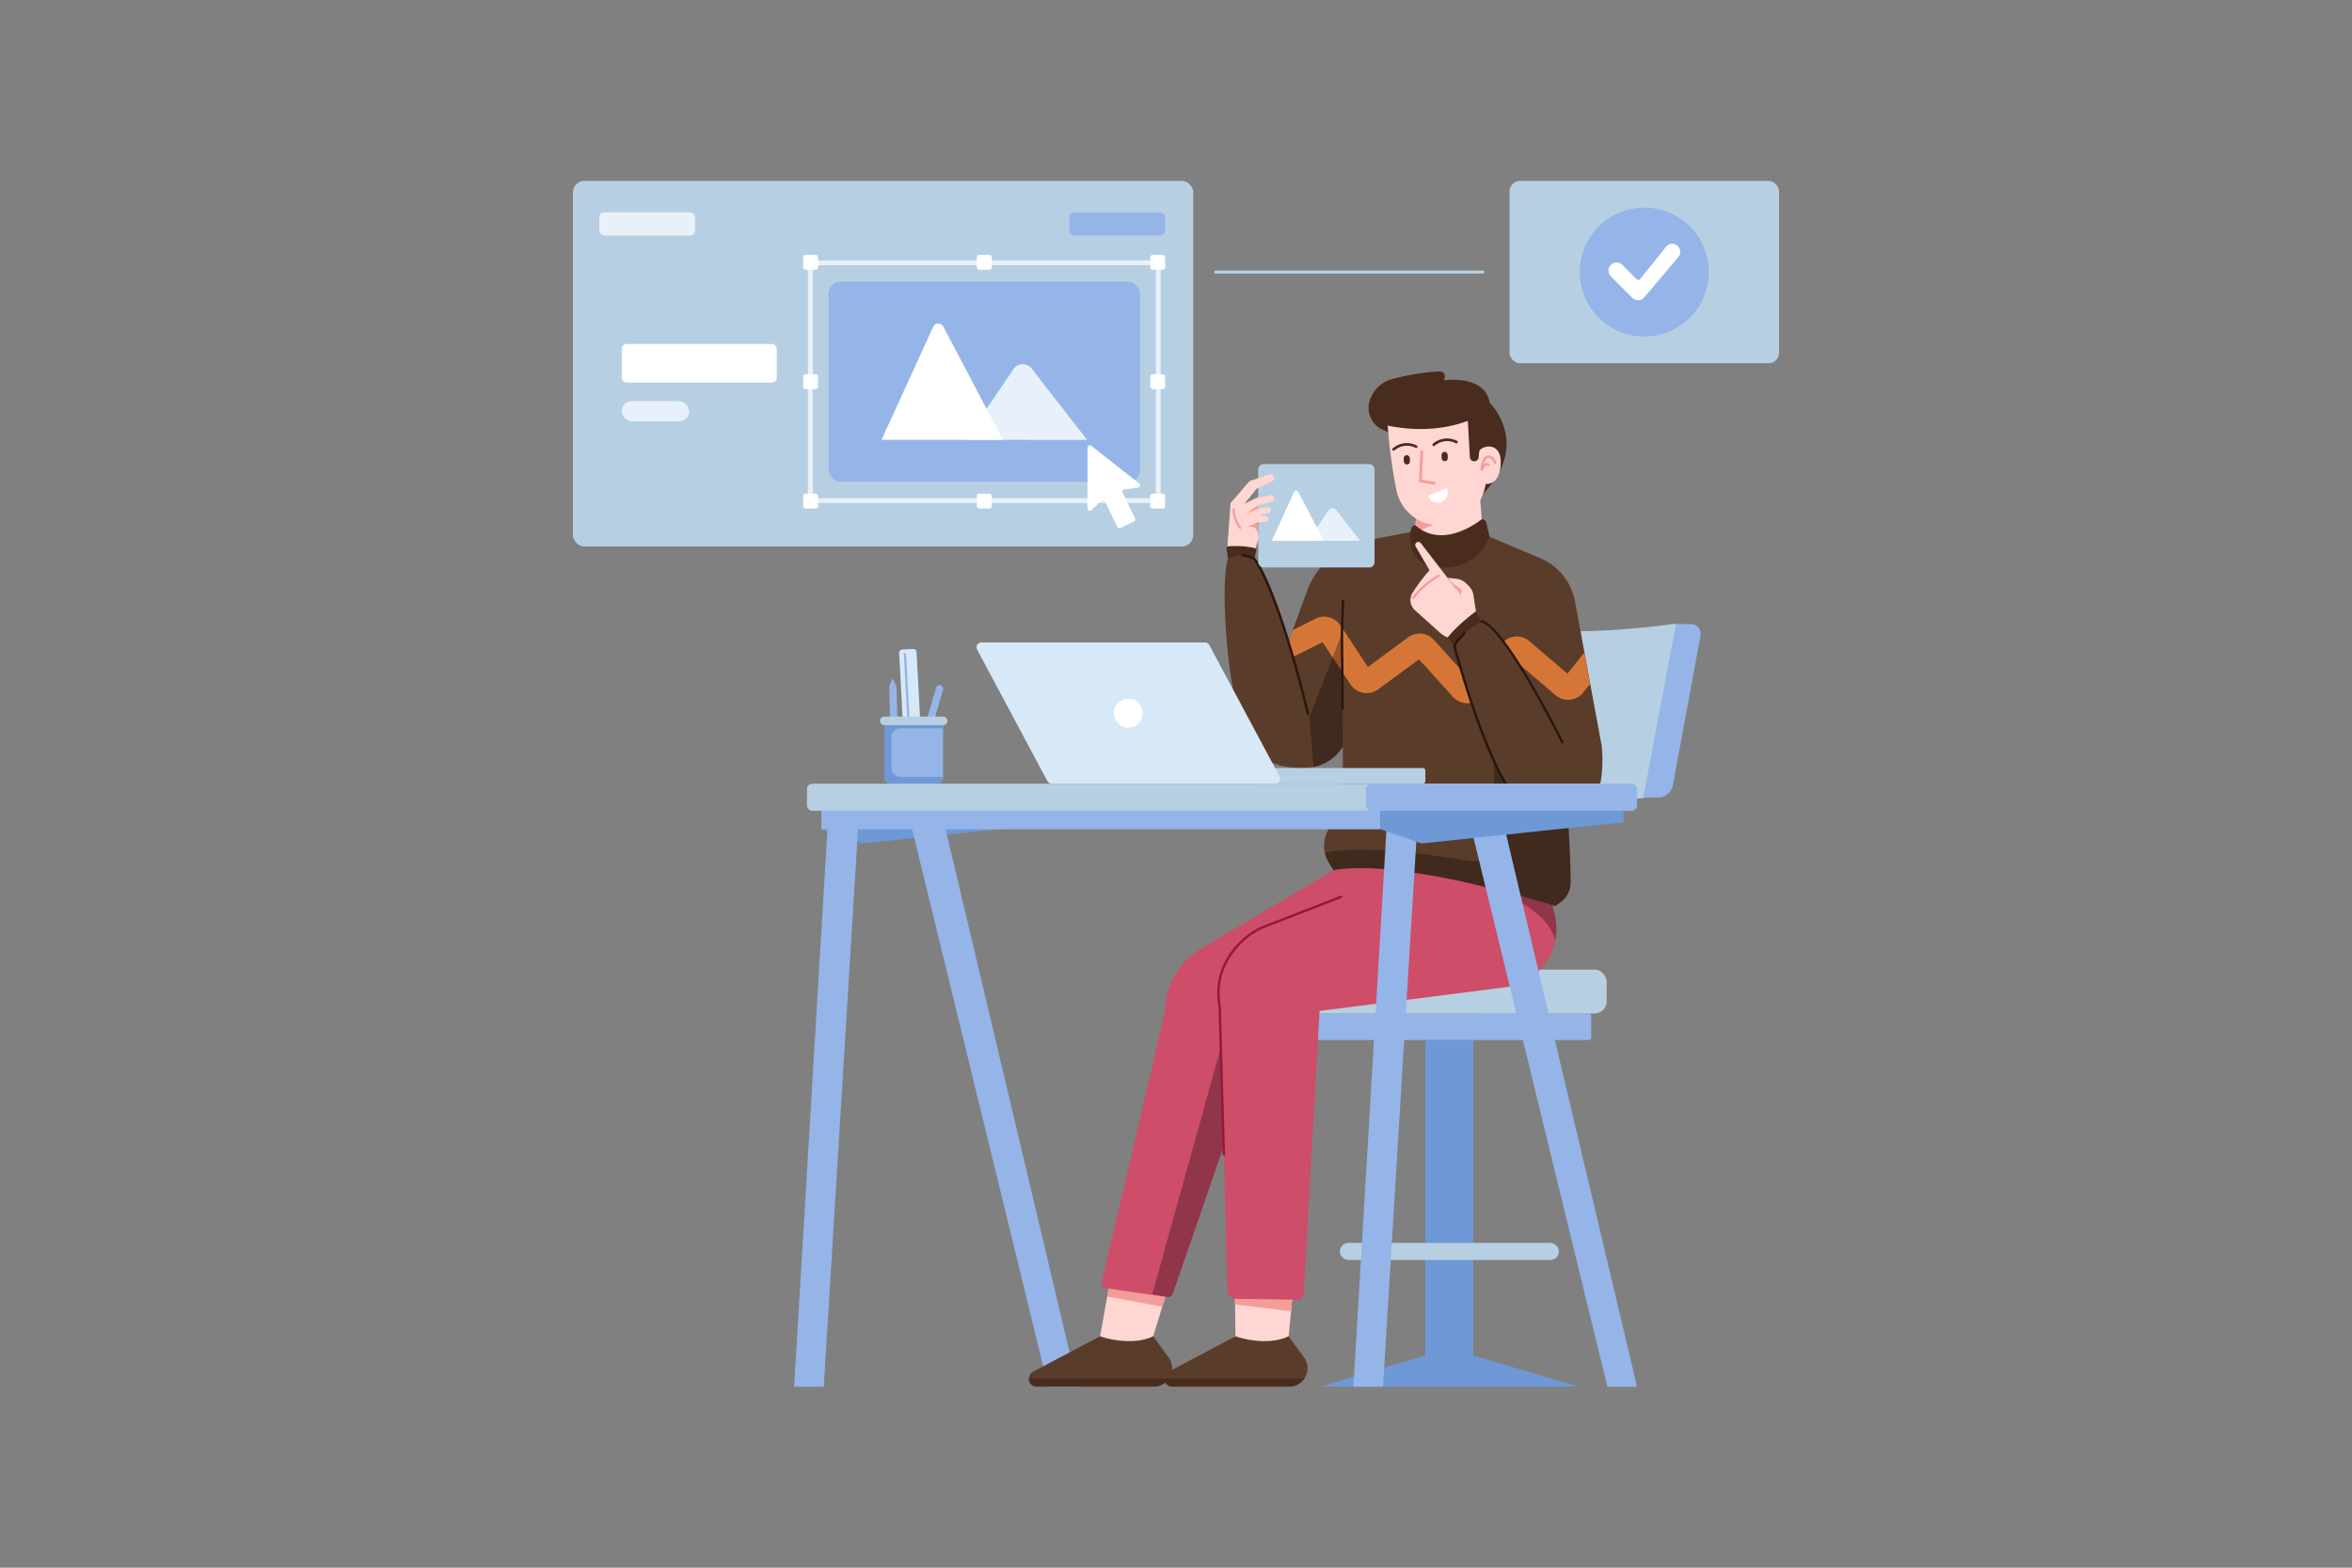 <svg xmlns="http://www.w3.org/2000/svg" viewBox="0 0 2340 1560"><rect x="0" y="0" width="2340" height="1560" fill="#808080" stroke="none"/><defs><style>.cls-1{isolation:isolate;}.cls-2{fill:#6e99d6;}.cls-3{fill:#95b5e8;}.cls-4{fill:#b7cfe2;}.cls-5{fill:#492c1e;}.cls-6{fill:#ffd6d2;}.cls-7{fill:#f49d98;}.cls-8{fill:#fff;}.cls-9{fill:#5a3c2a;}.cls-10{fill:#ce4d69;}.cls-11{opacity:0.3;mix-blend-mode:overlay;}.cls-12{fill:#96173e;}.cls-13{fill:#d67636;}.cls-14{fill:#2b160e;}.cls-15{fill:#e8f1f9;}.cls-16{fill:#d7e8f7;}.cls-17{fill:none;stroke:#b7cfe2;stroke-linecap:round;stroke-linejoin:round;stroke-width:3px;}</style></defs><title>image website</title><g class="cls-1"><g id="Layer_2" data-name="Layer 2"><polygon class="cls-2" points="1058.78 818.23 857.87 839.32 817.13 825.22 817.13 806.78 1058.78 806.78 1058.78 818.23"/><polygon class="cls-3" points="790.09 1380 819.53 1380 853.72 824.13 824.27 807.87 790.09 1380"/><polygon class="cls-3" points="1072.28 1380 1042.84 1380 907.07 823.47 936.51 807.2 1072.28 1380"/><polygon class="cls-2" points="1516.8 759.65 1566.14 759.65 1521.92 1021.71 1472.57 1021.71 1516.8 759.65"/><rect class="cls-3" x="1300.86" y="1008.51" width="282.19" height="26.39" rx="2.4" transform="translate(2883.91 2043.41) rotate(-180)"/><rect class="cls-4" x="1285.43" y="964.81" width="313.04" height="43.71" rx="12" transform="translate(2883.91 1973.32) rotate(-180)"/><rect class="cls-2" x="1418.12" y="1034.9" width="47.67" height="313.99" transform="translate(2883.91 2383.8) rotate(-180)"/><path class="cls-4" d="M1421.56,794.07a1044.16,1044.16,0,0,0,213.23.11,15.19,15.19,0,0,0,12.87-12L1675.2,633c1.36-7.33-3.93-13-11.23-12q-106.52,14.6-207.63-.11c-6.94-1-14.32,4.66-15.67,12L1413.13,782C1412,788.21,1415.62,793.45,1421.56,794.07Z"/><path class="cls-3" d="M1667.4,621h14.68c6.56,0,10.88,5.43,9.65,12.12l-27.41,148.4c-1.23,6.69-7.55,12.12-14.12,12.11h-15.32Z"/><polygon class="cls-2" points="1313.97 1379.75 1569.93 1379.75 1465.79 1348.9 1418.12 1348.9 1313.97 1379.75"/><rect class="cls-4" x="1332.98" y="1236.81" width="217.95" height="16.97" rx="8.48" transform="translate(2883.91 2490.59) rotate(180)"/><path class="cls-5" d="M1385.14,432l-9.69-4.47A23.86,23.86,0,0,1,1362.62,399h0a32.19,32.19,0,0,1,22.56-21.82,240.29,240.29,0,0,1,47.22-7.64,4.81,4.81,0,0,1,5,5.62l-.58,3.38s40.55-6.17,45.21,22.12c0,0,41.91,40.81-6.55,90.6Z"/><path class="cls-6" d="M1471.2,479.79l4.31,52.85h0a34.34,34.34,0,0,1-36.17,26.78h0a34.34,34.34,0,0,1-30.65-25.87l-1-3.85,2.55-32.88Z"/><polygon class="cls-7" points="1445.36 514.39 1407.71 529.7 1410.26 496.82 1445.36 514.39"/><path class="cls-6" d="M1380.6,423.54a549.36,549.36,0,0,0,8.59,63.75c5.33,27.24,34.36,43,59.74,31.73,13.52-6,25.58-17.14,29.19-37.52,0,0,14,2.12,14.94-20.05s-18-18.48-21.28-12.73l-.69,6.41a4.4,4.4,0,0,1-2.9,3.67h0a4.39,4.39,0,0,1-5.84-3.92l-2-36.05C1435,428.05,1408.36,429.07,1380.6,423.54Z"/><path class="cls-7" d="M1426.92,482.3a1.42,1.42,0,0,1-.29,0l-13.69-2.42a1.35,1.35,0,0,1-1.11-1.39l1.23-29a1.4,1.4,0,0,1,1.4-1.29,1.35,1.35,0,0,1,1.29,1.41l-1.17,27.78,12.52,2.22a1.35,1.35,0,0,1-.18,2.68Z"/><rect class="cls-5" x="1434.21" y="449.73" width="6.13" height="9.33" rx="3.07" transform="translate(2889.36 858.99) rotate(178.03)"/><rect class="cls-5" x="1396.54" y="453.01" width="6.13" height="9.33" rx="3.07" transform="translate(2814.15 866.85) rotate(178.03)"/><path class="cls-8" d="M1420.5,493.41a10.25,10.25,0,1,0,19-7.66Z"/><path class="cls-5" d="M1426.51,443.9a1.35,1.35,0,0,1-.9-2.4,21.71,21.71,0,0,1,24-2.79,1.35,1.35,0,0,1-1.38,2.33c-.42-.25-10.42-5.93-20.94,2.56A1.37,1.37,0,0,1,1426.51,443.9Z"/><path class="cls-5" d="M1386.54,448.5a1.38,1.38,0,0,1-1.1-.5,1.36,1.36,0,0,1,.21-1.9,21.72,21.72,0,0,1,24-2.79,1.35,1.35,0,0,1-1.37,2.32c-.43-.24-10.43-5.92-21,2.57A1.32,1.32,0,0,1,1386.54,448.5Z"/><path class="cls-7" d="M1473.91,468.69h0a1.19,1.19,0,0,0,1.37-.79c.34-1,1.67-4,3.33-4.58a1.88,1.88,0,0,1,1.7.23,1.18,1.18,0,0,0,1.64-.43,1.2,1.2,0,0,0-.43-1.64,4.26,4.26,0,0,0-3.75-.4,5.17,5.17,0,0,0-1.51.9c.79-3.05,2.14-6,4.26-6.18,4.48-.3,5.7,4.78,5.74,5a1.2,1.2,0,0,0,2.34-.55c-.59-2.52-3.07-7.2-8.24-6.85-6.38.44-7.33,12.65-7.41,14A1.2,1.2,0,0,0,1473.91,468.69Z"/><polygon class="cls-6" points="1161.99 1281.82 1147.33 1329.72 1123.04 1348.37 1094.41 1329.72 1103.82 1277.94 1161.99 1281.82"/><polygon class="cls-7" points="1103.82 1277.94 1101.61 1290.13 1156.32 1300.36 1161.99 1281.82 1103.82 1277.94"/><path class="cls-9" d="M1165.53,1366a18.94,18.94,0,0,1-2.52,5.62.56.56,0,0,1-.12.16,18,18,0,0,1-15.07,8h-116.3a7.82,7.82,0,0,1-7.88-8.11,7.58,7.58,0,0,1,4.2-6.7l66.56-35.22s29.95,10.84,52.94,0l15.26,21A17.88,17.88,0,0,1,1165.53,1366Z"/><path class="cls-5" d="M1163,1371.64a.56.56,0,0,1-.12.16,18,18,0,0,1-15.07,8h-116.3a7.82,7.82,0,0,1-7.88-8.11Z"/><polygon class="cls-6" points="1286.67 1281.82 1282.08 1329.72 1257.78 1348.37 1229.15 1329.72 1228.51 1277.94 1286.67 1281.82"/><polygon class="cls-7" points="1228.51 1277.94 1228.76 1298.06 1284.47 1304.76 1286.67 1281.82 1228.51 1277.94"/><path class="cls-9" d="M1300.28,1366a18.94,18.94,0,0,1-2.52,5.62,1.67,1.67,0,0,1-.12.16,18,18,0,0,1-15.08,8h-116.3a7.81,7.81,0,0,1-7.87-8.11,7.54,7.54,0,0,1,4.2-6.7l66.55-35.22s29.95,10.84,52.94,0l15.27,21A17.91,17.91,0,0,1,1300.28,1366Z"/><path class="cls-5" d="M1297.76,1371.64a1.67,1.67,0,0,1-.12.16,18,18,0,0,1-15.08,8h-116.3a7.81,7.81,0,0,1-7.87-8.11Z"/><path class="cls-10" d="M1100.07,1281.9l61.43,8.85a4.79,4.79,0,0,0,5.22-3.19l96.42-279,29.49-4.8,132.2-21.45a58.85,58.85,0,0,0,47.66-72.46l-9-36-125.93-14.35-142.44,84.37a73.47,73.47,0,0,0-36,62.19l-63,270.06A4.8,4.8,0,0,0,1100.07,1281.9Z"/><path class="cls-11" d="M1146.38,1287.91l15,2.68a4.79,4.79,0,0,0,5.38-3.16l96.38-278.91,29.49-4.8,3.08-13.46-10.8-25.46L1235,1000.62a38.4,38.4,0,0,0-14.63,21Z"/><path class="cls-10" d="M1547.35,935.82a58.81,58.81,0,0,1-48.29,46.45L1312.83,1006l-15.62,278.84c.19,2.76-.76,6.47-3,8.55l-63.46-.9c-3.13.12-9.2-1.15-9.68-7.51l-6.88-280.18a77.38,77.38,0,0,1,36.77-80.05l147-57.16.43,0,139.35,6.14,9,36A59.06,59.06,0,0,1,1547.35,935.82Z"/><path class="cls-11" d="M1547.35,935.82c-15.22-56-140.69-67.45-149-68.17l139.35,6.14,9,36A59.06,59.06,0,0,1,1547.35,935.82Z"/><path class="cls-12" d="M1217.68,1150a1.15,1.15,0,0,0,.26,0,1.2,1.2,0,0,0,.91-1.44c-.27-1.17-4-146.33-4.23-147.48-5.56-30.81,9.41-52.28,23.26-65a68.91,68.91,0,0,1,21.79-13.39l75.11-29.21a1.21,1.21,0,0,0,.68-1.56,1.2,1.2,0,0,0-1.55-.68l-75.11,29.21a71.35,71.35,0,0,0-22.54,13.86c-14.26,13.11-29.66,35.18-24.06,66.88.23,1.29,4,146.59,4.31,147.91A1.2,1.2,0,0,0,1217.68,1150Z"/><path class="cls-9" d="M1356.61,538.51l-8.23,106.2-3,38.62-3.72,47.8a5.25,5.25,0,0,1-8.21,3.92l-30.67-21.12-35.3-24.36a5.23,5.23,0,0,1-2-6.12l8.67-23.64,12-32.86,14.43-39.31a77.2,77.2,0,0,1,49.51-47.12Z"/><path class="cls-13" d="M1348.38,644.71l-3,38.62a18.8,18.8,0,0,1-1.68-2.14L1315.81,639l-41.61,20.81,12-32.86,22.66-11.33a19.24,19.24,0,0,1,24.6,6.6Z"/><path class="cls-6" d="M1328,731.26h0a46.41,46.41,0,0,1-53,23.61l-2.35-.62c-21.1-5.52-28.3-22.35-33.82-46.78l-17.91-158.61,25.6,2.17,45.15,155.19Z"/><path class="cls-5" d="M1221.71,556.25l-1.48-10a2.4,2.4,0,0,1,2.18-2.75,91.63,91.63,0,0,1,25.58,1.74,2.39,2.39,0,0,1,1.82,2.87l-1.81,8.12Z"/><path class="cls-7" d="M1291.63,706.22l1.67,12s18.76-8.49,17.61,31.37a51.9,51.9,0,0,0,17-18.31Z"/><path class="cls-9" d="M1341.67,731.14s-8.73,33.13-45.75,33.13-53.42-15.47-65.28-60.73-15.76-129-8.93-147.29c0,0,9.75-8.44,26.29,0,0,0,21.64,24.78,53.29,153.92Z"/><path class="cls-14" d="M1301.29,711.37a1.19,1.19,0,0,1-1.16-.91c-29.85-121.8-51-150.85-52.9-153.26a32,32,0,0,0-10.88-3.37,1.2,1.2,0,0,1-1.06-1.32,1.16,1.16,0,0,1,1.32-1.06,34.29,34.29,0,0,1,11.94,3.73,1.21,1.21,0,0,1,.36.28c.89,1,22.19,26.47,53.55,154.43a1.2,1.2,0,0,1-.88,1.45A1.43,1.43,0,0,1,1301.29,711.37Z"/><path class="cls-11" d="M1353.12,583.52l-11.45,147.62c-.31,4-10.53,27.43-34.78,32.05l-4.11-49.27Z"/><path class="cls-9" d="M1562.58,878.37a24,24,0,0,1-9.5,19.06l-5.5,4.18s-151.06-48.12-220.87-35.76l-4.54-7.3a31.57,31.57,0,0,1-4.08-10,32.05,32.05,0,0,1,4.18-24l13.87-22-.38-133.34-.15-43.73V622l21-83.52,46.73-9.15,27.05,11.38,51.67-6.53,52,22s5.49,44.64,11.69,102.39c1.17,11.06,2.37,22.61,3.57,34.42q.4,3.91.79,7.87C1556.63,765.84,1562.6,837,1562.58,878.37Z"/><path class="cls-5" d="M1482.06,534.22l-3.3-14a4.67,4.67,0,0,0-4.55-3.61h0s-37.7,31.47-66,6.09h0a4.36,4.36,0,0,0-4.28,3.5l-.65,3.18s-5.33,33,27.05,35.32C1459.62,566.78,1474.83,550.62,1482.06,534.22Z"/><path class="cls-13" d="M1549.33,693.05a18.32,18.32,0,0,1-1.65-1.25l-38.4-32.71-36,35.25a19.25,19.25,0,0,1-13.44,5.47h-.55a19.35,19.35,0,0,1-13.66-6.28l-33.91-37.42L1371.11,686a19.22,19.22,0,0,1-27.41-4.85l-7.94-12-.15-43.73,25.32,38.28,40-29.5a19.17,19.17,0,0,1,25.63,2.57L1460,673.7l35.59-34.85a19.14,19.14,0,0,1,25.9-.88l24.24,20.66C1546.93,669.69,1548.13,681.24,1549.33,693.05Z"/><path class="cls-11" d="M1553.08,897.44l-5.5,4.17s-151-48.13-220.88-35.76l-4.54-7.31a31.6,31.6,0,0,1-4.06-10c37-8,104.27,1.52,142.91,8.26a24,24,0,0,0,28.06-24.68l-7-162.69,20.3-5.65,47.77,37.16c6.49,64.91,12.48,136.06,12.44,177.45A23.93,23.93,0,0,1,1553.08,897.44Z"/><path class="cls-14" d="M1335.75,706.22h.11a1.2,1.2,0,0,0,1.19-1.21l-.83-74.63,1.13-32.47a1.2,1.2,0,0,0-1.11-1.23h0a1.2,1.2,0,0,0-1.24,1.16l-1.13,32.52.83,74.69A1.19,1.19,0,0,0,1335.75,706.22Z"/><path class="cls-7" d="M1234,512.62l11-10.34,9.66-12.1a3.5,3.5,0,0,1,6.1,3.18l-4.56,15.45-10.82,23.34-5.13,8.4Z"/><rect class="cls-4" x="1251.83" y="461.83" width="115.73" height="102.85" rx="5.17"/><path class="cls-15" d="M1301.29,538.11l20.42-30.22a4.8,4.8,0,0,1,7.77-.26l23.71,30.48Z"/><path class="cls-8" d="M1265.29,538.11l22.09-48.3a2.4,2.4,0,0,1,4.31-.12l25.5,48.42Z"/><path class="cls-6" d="M1267.57,497.08a3.38,3.38,0,0,1-2.4,2.33l-6.67,1.75-6.67,1.76-.51.12-11.88,8.23,12.39-4.95,1.2-.48,4.25-.55,3.76-.5a2.91,2.91,0,0,1,1,5.73l-7.35,1.59-1.29.29,1,.24,5.16,1.2a2.75,2.75,0,0,1,2,3.43,2.79,2.79,0,0,1-2.38,2l-7.41.69-.79.07-.27,0,0,.43,1,10.68v0l.43,4.52-.43,1.46-2.62,8.83a2.15,2.15,0,0,0-1.22-.72,92,92,0,0,0-25.59-1.73,2.41,2.41,0,0,0-1.17.44l3.17-43.35,18.88-21.84,8.55-2.85L1263,472.2a3.64,3.64,0,0,1,2.74,6.72l-13.87,6.72-1.85.88-12,14.88,12.17-6.09.53-.1,1.15-.21,9-1.71,2.85-.53A3.4,3.4,0,0,1,1267.57,497.08Z"/><path class="cls-7" d="M1234.86,525.7a1.06,1.06,0,0,1-.39.55A1,1,0,0,1,1233,526c-7.18-10.22-6.67-18.8-6.64-19.16a1,1,0,1,1,2.06.14h0c0,.08-.47,8.25,6.27,17.83A1.05,1.05,0,0,1,1234.86,525.7Z"/><path class="cls-7" d="M1250.78,520l-9.64,4.17,3.4-.07a6.06,6.06,0,0,1,5.58,3.44l1.71,3.58Z"/><path class="cls-9" d="M1587.71,747.36l-84.22-6.55a5.23,5.23,0,0,1-4.68-4l-13.49-54.32-3.26-13.12a119.73,119.73,0,0,1-.62-16.66c.55-25.22,8-72.65,52.65-96.51A58.33,58.33,0,0,1,1567,598.56l9.38,50.78,5.74,31.18,11.21,60.65A5.27,5.27,0,0,1,1587.71,747.36Z"/><path class="cls-13" d="M1582.07,680.52l-7,8.69a19.19,19.19,0,0,1-27.43,2.59l-38.4-32.71-24,23.44-3.26-13.12a119.73,119.73,0,0,1-.62-16.66l14.18-13.9a19.14,19.14,0,0,1,25.9-.88l38,32.35,16.85-21Z"/><path class="cls-6" d="M1554.32,744.33l-84.71-132.24L1447,632.32l54.29,130.87A65,65,0,0,0,1546,801.43h0a30.84,30.84,0,0,0,37.69-34.87l-3.17-19.77Z"/><path class="cls-6" d="M1412.2,579.84c-2.85,3.84-5.14,7.28-6.93,10.18a13.64,13.64,0,0,0,2.52,17.3l25.13,22.54a22.11,22.11,0,0,0,10.93,5.32l4.15.73,5,4.52,20.61-22-60.09-78a3.07,3.07,0,0,0-4.61-.29h0a3.07,3.07,0,0,0-.37,3.87l13.72,23.51c-1.07,1.18.35-.4,0,0-3.63,4-6.73,7.87-9.38,11.37C1412.67,579.19,1412.43,579.52,1412.2,579.84Z"/><path class="cls-6" d="M1469.09,612.45l-3.23-20.5a15.92,15.92,0,0,0-4.74-9l-2.83-2.71a15.92,15.92,0,0,0-9.13-4.29l-8.9-1,3.78,4.93,4.94,6.44-2.49,26.7Z"/><path class="cls-7" d="M1405.68,596.09a1.1,1.1,0,0,0,1.19-.42c9.17-12.69,24.81-21.82,25-21.91a1.11,1.11,0,1,0-1.11-1.92c-.65.38-16.2,9.45-25.65,22.54a1.1,1.1,0,0,0,.25,1.54A1.14,1.14,0,0,0,1405.68,596.09Z"/><polygon class="cls-7" points="1448.98 586.24 1453.51 592.14 1454.39 587.06 1443.34 578.88 1448.98 586.24"/><polygon class="cls-7" points="1554.32 744.33 1583.33 764.27 1580.53 746.79 1554.32 744.33"/><path class="cls-5" d="M1468.43,608.26l5.22,10.14L1447,643.11l-6.65-8.86S1449.12,622.51,1468.43,608.26Z"/><path class="cls-9" d="M1447,643.11s38.23,144.31,71.38,159.2,54.36,5.59,65.73-4.65,11-46.47,9.17-56.48-39-2.66-39-2.66-58.76-117.84-80.67-120.12C1473.65,618.4,1451.5,631,1447,643.11Z"/><path class="cls-14" d="M1518.37,803.51a1.19,1.19,0,0,1-.49-.1c-33.29-15-70.48-154.07-72.05-160a1.18,1.18,0,0,1,0-.72c1.5-4,5-8.49,10.32-13.25a1.2,1.2,0,1,1,1.6,1.8c-4.89,4.35-8.1,8.36-9.53,11.93,2.2,8.19,39.16,143.92,70.6,158a1.2,1.2,0,0,1-.49,2.29Z"/><path class="cls-14" d="M1554.32,739.72a1.2,1.2,0,0,1-1.07-.67c-20.23-40.55-62.91-117.71-79.72-119.46a1.2,1.2,0,0,1,.25-2.39c22.3,2.33,79.2,115.94,81.62,120.78a1.21,1.21,0,0,1-.54,1.61A1.16,1.16,0,0,1,1554.32,739.72Z"/><rect class="cls-4" x="1249.14" y="764.27" width="168.94" height="15.6" rx="2.4" transform="translate(2667.22 1544.14) rotate(-180)"/><path class="cls-16" d="M1046.3,779.87h222.6a4.8,4.8,0,0,0,4.24-7.06l-70-130.94a4.79,4.79,0,0,0-4.24-2.54H976.34a4.8,4.8,0,0,0-4.23,7.06l70,130.94A4.8,4.8,0,0,0,1046.3,779.87Z"/><circle class="cls-8" cx="1122.62" cy="709.6" r="14.4"/><path class="cls-3" d="M906.28,770.23l1.31,8.46,5.64-6.44,25-85.84a3.63,3.63,0,0,0-2.47-4.49h0a3.63,3.63,0,0,0-4.48,2.47Z"/><path class="cls-3" d="M891.87,682.71,888,675.07l-3.38,7.86,2.71,89.36a3.61,3.61,0,0,0,3.72,3.5h0a3.61,3.61,0,0,0,3.5-3.72Z"/><rect class="cls-16" x="897.84" y="646.05" width="17.36" height="132.43" rx="3" transform="translate(1849.35 1375.71) rotate(176.98)"/><line class="cls-3" x1="900.39" y1="651.11" x2="906.75" y2="771.47"/><path class="cls-3" d="M906.81,772.6a1.14,1.14,0,0,0,1.06-1.19l-6.36-120.36a1.13,1.13,0,1,0-2.25.11l6.36,120.37A1.14,1.14,0,0,0,906.81,772.6Z"/><path class="cls-3" d="M886.82,721.61H931.2a7,7,0,0,1,7,7V780a0,0,0,0,1,0,0H879.82a0,0,0,0,1,0,0V728.62A7,7,0,0,1,886.82,721.61Z" transform="translate(1818.02 1501.61) rotate(-180)"/><rect class="cls-4" x="875.39" y="713.02" width="67.23" height="8.59" rx="4.3" transform="translate(1818.02 1434.63) rotate(-180)"/><path class="cls-2" d="M938.33,721.61v3.21H895.81a9,9,0,0,0-9,9V764a9,9,0,0,0,9,9h42.4a6.88,6.88,0,0,1-6.88,6.88H886.84a7,7,0,0,1-7-7V721.61Z"/><rect class="cls-4" x="802.87" y="779.87" width="824.35" height="26.91" rx="5.23" transform="translate(2430.09 1586.65) rotate(-180)"/><rect class="cls-3" x="1359.06" y="779.87" width="269.64" height="26.91" rx="5.46" transform="translate(2987.76 1586.65) rotate(-180)"/><polygon class="cls-3" points="1346.51 1380 1375.95 1380 1409.08 837.51 1379.64 821.25 1346.51 1380"/><polygon class="cls-3" points="1628.7 1380 1599.25 1380 1464.93 829.38 1494.37 813.11 1628.7 1380"/><polygon class="cls-2" points="1615.19 818.23 1414.29 839.32 1373.55 825.22 1373.55 806.78 1615.19 806.78 1615.19 818.23"/><rect class="cls-3" x="817.13" y="806.78" width="556.42" height="18.43" transform="translate(2190.68 1632) rotate(-180)"/><rect class="cls-4" x="570" y="180" width="617.16" height="363.8" rx="11.23"/><rect class="cls-3" x="1063.96" y="211.28" width="95.28" height="23.1" rx="4.8"/><rect class="cls-15" x="596.22" y="211.28" width="95.28" height="23.1" rx="4.8"/><rect class="cls-8" x="618.6" y="342.28" width="154.2" height="38.43" rx="4.8"/><rect class="cls-15" x="618.6" y="399.14" width="67.03" height="20.12" rx="10.06"/><rect class="cls-3" x="824.32" y="280.22" width="309.9" height="199.22" rx="12"/><path class="cls-15" d="M960.77,437.69l47.53-70.37a11.18,11.18,0,0,1,18.08-.6l55.2,71Z"/><path class="cls-8" d="M877,437.69l51.43-112.45a5.58,5.58,0,0,1,10-.28l59.36,112.73Z"/><path class="cls-15" d="M1147.33,500.58H811.21a7.41,7.41,0,0,1-7.41-7.41V266.49a7.41,7.41,0,0,1,7.41-7.41h336.12a7.41,7.41,0,0,1,7.41,7.41V493.17A7.41,7.41,0,0,1,1147.33,500.58ZM811.21,263.88a2.61,2.61,0,0,0-2.61,2.61V493.17a2.61,2.61,0,0,0,2.61,2.61h336.12a2.61,2.61,0,0,0,2.61-2.61V266.49a2.61,2.61,0,0,0-2.61-2.61Z"/><rect class="cls-8" x="971.85" y="253.59" width="14.84" height="14.84" rx="2.4"/><rect class="cls-8" x="799.05" y="253.59" width="14.84" height="14.84" rx="2.4"/><rect class="cls-8" x="1144.4" y="253.59" width="14.84" height="14.84" rx="2.4"/><rect class="cls-8" x="799.05" y="372.41" width="14.84" height="14.84" rx="2.4"/><rect class="cls-8" x="1144.4" y="372.41" width="14.84" height="14.84" rx="2.4"/><rect class="cls-8" x="971.85" y="491.23" width="14.84" height="14.84" rx="2.4"/><rect class="cls-8" x="799.05" y="491.23" width="14.84" height="14.84" rx="2.4"/><rect class="cls-8" x="1144.4" y="491.23" width="14.84" height="14.84" rx="2.4"/><path class="cls-8" d="M1082,445.63l-.08,60.29a2.4,2.4,0,0,0,4.08,1.72l9.57-9.34a2.39,2.39,0,0,1,3.83.67l12.26,25.28a2.41,2.41,0,0,0,3.21,1.11l6.63-3.22,6.63-3.21a2.41,2.41,0,0,0,1.11-3.21L1117,490.44a2.39,2.39,0,0,1,1.85-3.42l13.26-1.74a2.39,2.39,0,0,0,1.17-4.26l-47.39-37.27A2.4,2.4,0,0,0,1082,445.63Z"/><rect class="cls-4" x="1501.8" y="180" width="268.2" height="181.49" rx="10.46"/><circle class="cls-3" cx="1635.9" cy="270.74" r="64.16"/><path class="cls-8" d="M1657.45,245.65l-25.6,32a2.36,2.36,0,0,1-3.52.2L1614,263.48a8,8,0,0,0-11.25,0l-.2.21a8,8,0,0,0,0,11.25l21.56,21.56a8,8,0,0,0,11.7-.5l34-40.25a8,8,0,0,0-.45-10.76h0A7.94,7.94,0,0,0,1657.45,245.65Z"/><line class="cls-17" x1="1209.39" y1="270.74" x2="1475.51" y2="270.74"/></g></g></svg>